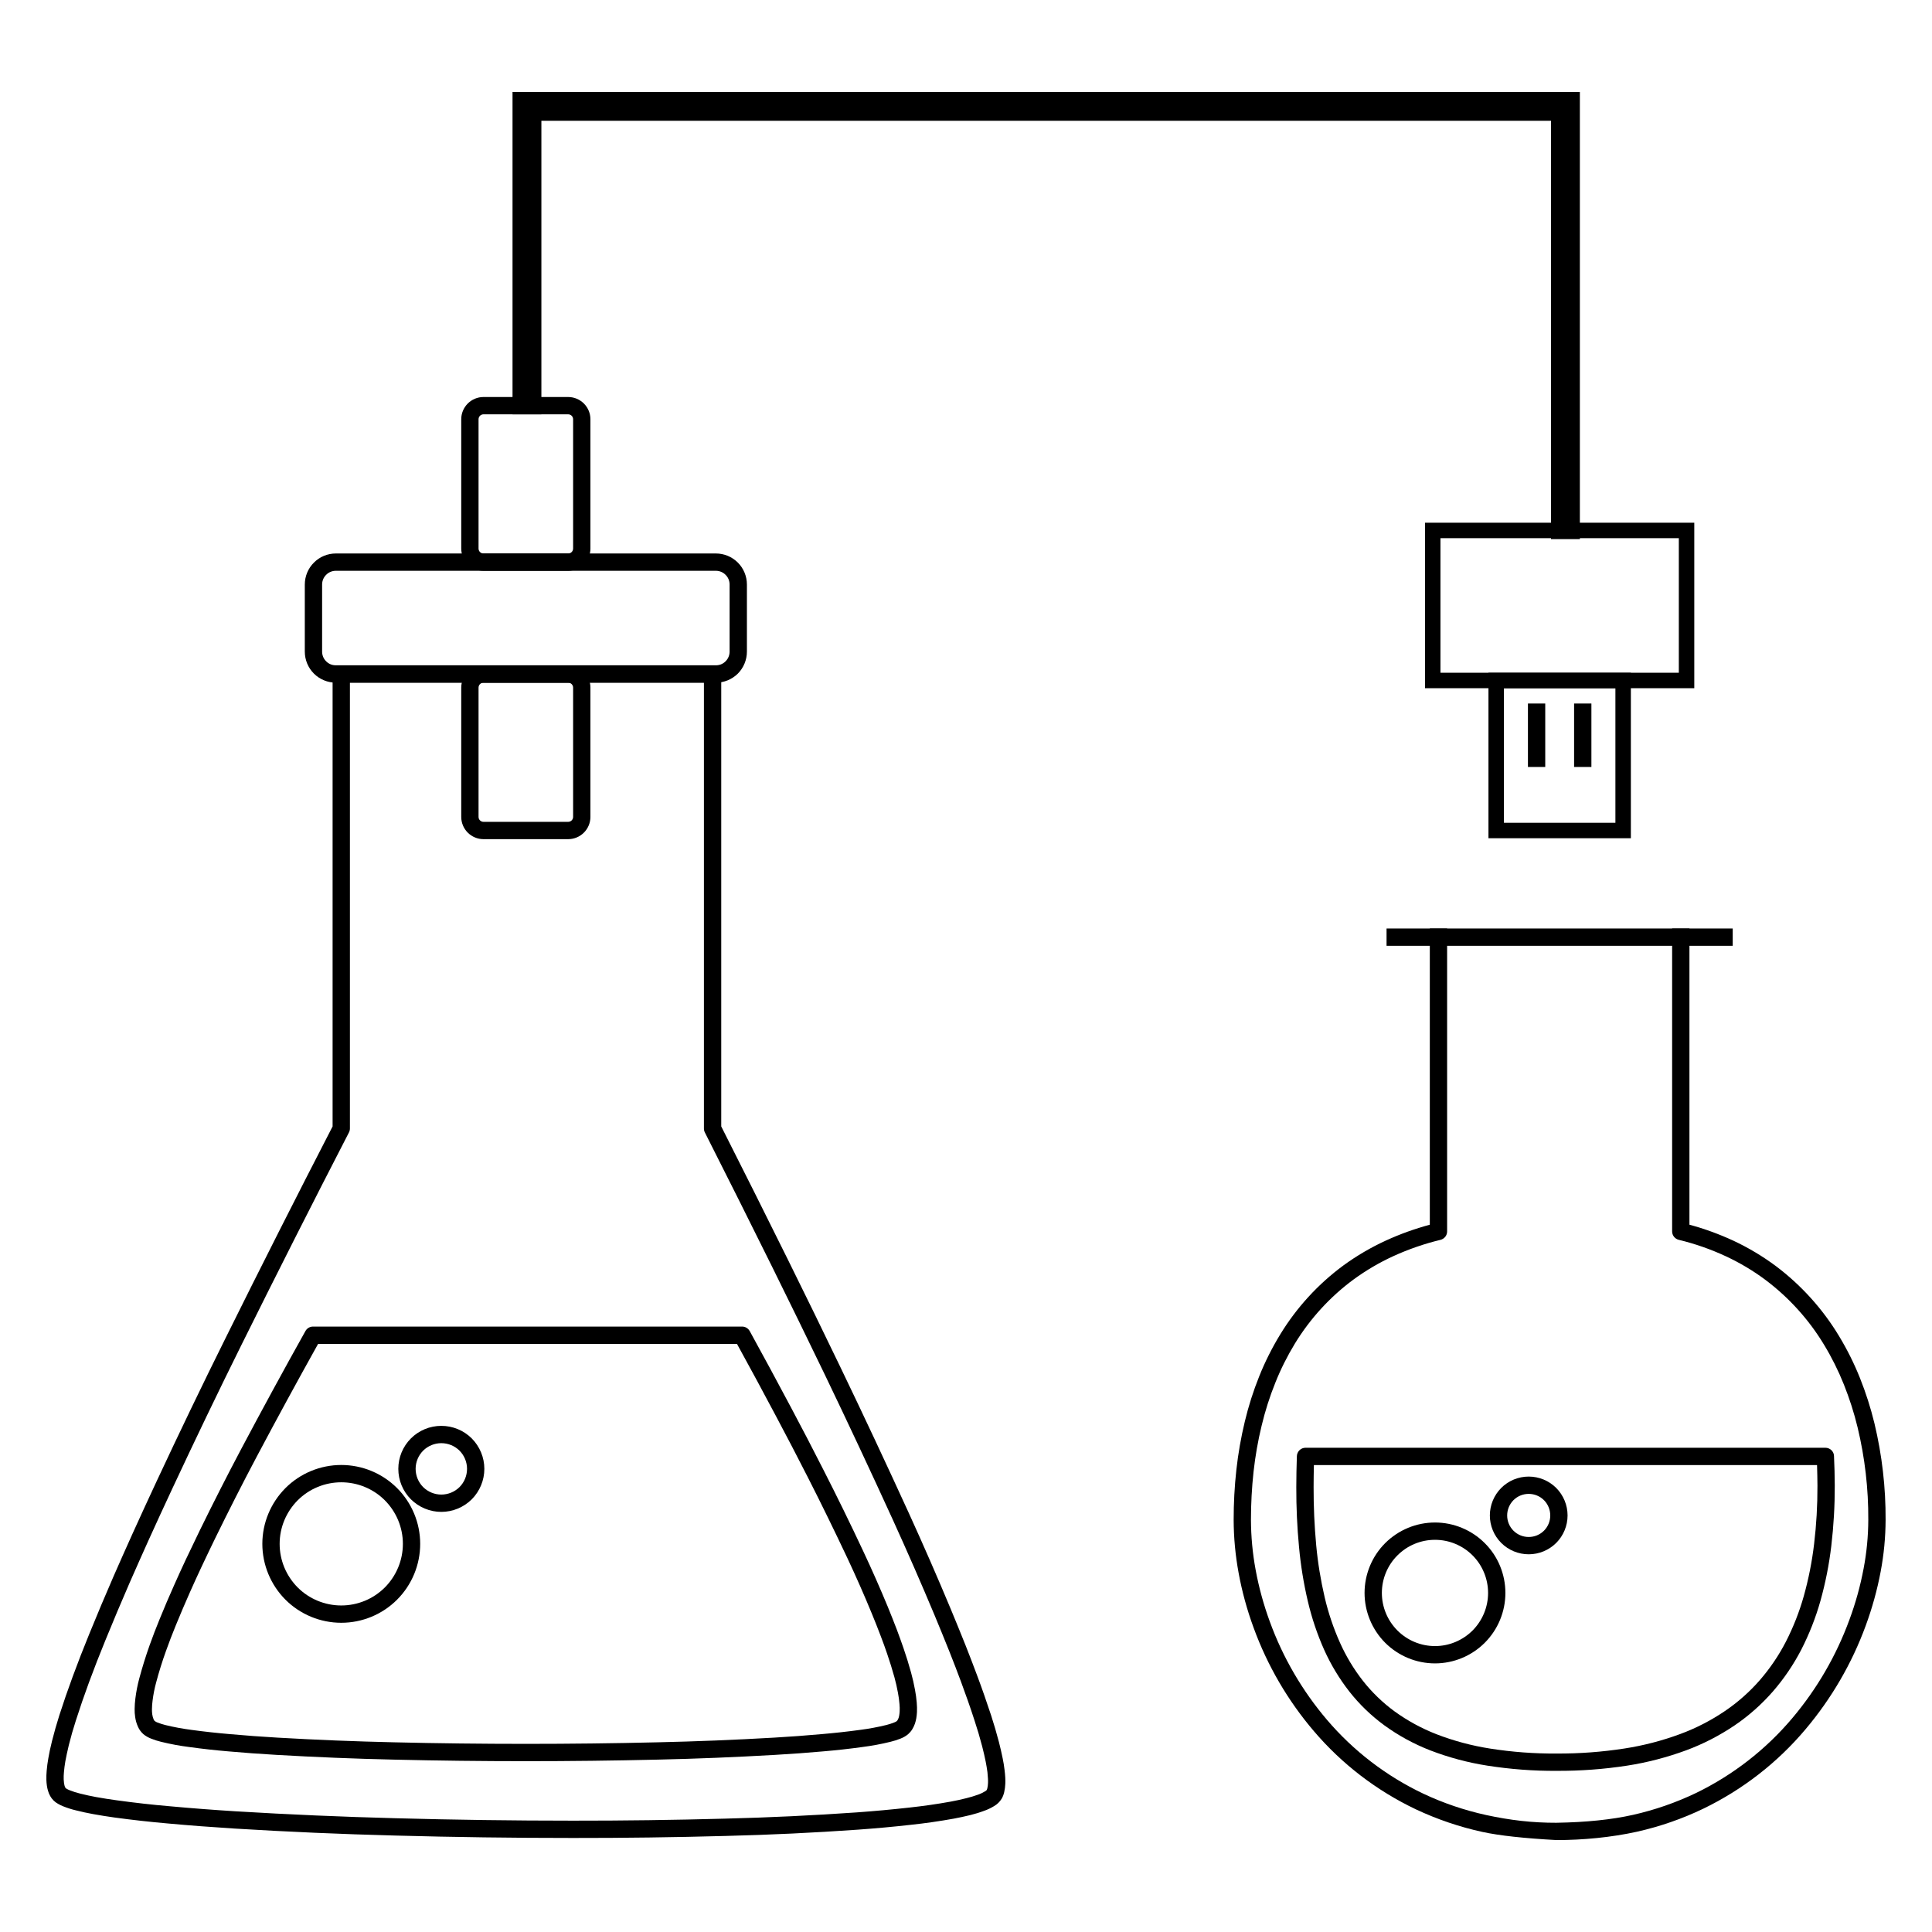 <?xml version="1.0" encoding="UTF-8"?>
<svg style="isolation:isolate" viewBox="0 0 375 375" xmlns="http://www.w3.org/2000/svg">
<defs>
<clipPath id="a">
<rect width="375" height="375"/>
</clipPath>
</defs>
<g clip-path="url(#a)">
<g fill-rule="evenodd">
<path d="m64.559 129.14h75.433v89.498c4.356 8.611 8.679 17.245 12.957 25.891 3.438 6.943 6.831 13.897 10.19 20.873 4.524 9.385 8.937 18.825 13.27 28.299 2.8 6.137 5.499 12.307 8.097 18.533 0.996 2.386 1.971 4.782 2.934 7.19 0.75 1.903 1.489 3.818 2.206 5.745 0.963 2.564 1.859 5.151 2.721 7.76 0.56 1.713 1.064 3.449 1.523 5.196 0.269 1.053 0.515 2.094 0.728 3.158 0.157 0.75 0.28 1.512 0.37 2.285 0.067 0.481 0.1 0.974 0.134 1.455 0.022 0.392 0.022 0.773 0.011 1.165-0.022 0.549-0.089 1.109-0.213 1.646-0.1 0.448-0.257 0.885-0.492 1.288-0.37 0.605-0.885 1.109-1.501 1.456-0.627 0.381-1.288 0.694-1.982 0.929-0.84 0.314-1.713 0.571-2.587 0.795-1.064 0.258-2.15 0.493-3.225 0.695-2.732 0.492-5.487 0.895-8.253 1.187-3.449 0.392-6.91 0.705-10.37 0.952-8.544 0.604-17.111 1.007-25.678 1.22-9.888 0.269-19.777 0.403-29.676 0.392-11.49 0-22.99-0.157-34.48-0.47-10.392-0.269-20.773-0.717-31.143-1.355-4.311-0.269-8.623-0.594-12.923-0.986-3.483-0.302-6.965-0.694-10.426-1.164-1.377-0.191-2.754-0.415-4.121-0.661-1.108-0.202-2.206-0.437-3.303-0.717-0.862-0.201-1.691-0.47-2.509-0.795-0.347-0.134-0.671-0.302-0.985-0.481-0.325-0.18-0.616-0.392-0.873-0.65-0.258-0.257-0.482-0.549-0.65-0.862-0.19-0.336-0.336-0.694-0.437-1.064-0.089-0.302-0.157-0.616-0.201-0.929-0.056-0.37-0.09-0.751-0.101-1.132-0.011-0.593 0-1.187 0.056-1.769 0.067-0.829 0.179-1.635 0.325-2.452 0.089-0.504 0.19-1.019 0.291-1.523 0.134-0.616 0.28-1.221 0.425-1.826 0.426-1.691 0.907-3.37 1.434-5.028 0.806-2.497 1.657-4.972 2.564-7.424 1.019-2.766 2.083-5.51 3.203-8.242 1.545-3.797 3.136-7.571 4.77-11.322 1.221-2.788 2.464-5.577 3.718-8.354 1.523-3.36 3.069-6.719 4.625-10.056 4.379-9.373 8.858-18.69 13.461-27.952 6.786-13.684 13.684-27.324 20.683-40.896v-89.498zm3.36 3.359h68.713v86.542c0 0.269 0.056 0.526 0.18 0.761 4.412 8.724 8.79 17.459 13.124 26.216 3.427 6.932 6.82 13.875 10.18 20.84 4.501 9.362 8.914 18.78 13.236 28.243 2.777 6.103 5.465 12.24 8.052 18.421 0.985 2.374 1.96 4.748 2.911 7.134 0.751 1.892 1.479 3.785 2.184 5.677 0.941 2.531 1.837 5.073 2.665 7.637 0.549 1.658 1.042 3.326 1.479 5.006 0.257 0.986 0.481 1.971 0.683 2.968 0.134 0.672 0.246 1.355 0.336 2.027 0.044 0.414 0.078 0.828 0.1 1.243 0.023 0.28 0.023 0.571 0.012 0.851-0.012 0.358-0.056 0.705-0.135 1.052-0.022 0.101-0.056 0.202-0.101 0.303-0.078 0.101-0.179 0.19-0.302 0.257-0.448 0.269-0.918 0.504-1.411 0.672-0.75 0.269-1.501 0.493-2.273 0.683-1.008 0.258-2.016 0.471-3.024 0.661-2.654 0.482-5.33 0.862-8.007 1.154-3.415 0.38-6.831 0.694-10.246 0.94-8.5 0.594-17.011 0.997-25.533 1.21-9.854 0.268-19.72 0.403-29.586 0.392-11.467 0-22.923-0.157-34.39-0.471-10.348-0.269-20.695-0.716-31.031-1.344-4.278-0.268-8.556-0.593-12.822-0.985-3.438-0.291-6.854-0.683-10.269-1.153-1.333-0.18-2.654-0.392-3.987-0.628-1.03-0.19-2.072-0.414-3.091-0.671-0.705-0.168-1.4-0.392-2.072-0.661-0.19-0.079-0.391-0.168-0.571-0.28-0.067-0.034-0.123-0.079-0.179-0.123-0.022-0.023-0.045-0.056-0.056-0.079-0.067-0.123-0.123-0.257-0.157-0.38-0.044-0.157-0.078-0.314-0.1-0.471-0.034-0.257-0.056-0.515-0.068-0.773-0.011-0.447 0-0.907 0.045-1.355 0.056-0.727 0.157-1.455 0.28-2.172 0.09-0.47 0.179-0.941 0.28-1.4 0.123-0.571 0.258-1.153 0.392-1.724 0.403-1.613 0.862-3.214 1.378-4.805 0.783-2.452 1.623-4.882 2.508-7.29 1.008-2.732 2.06-5.442 3.169-8.141 1.534-3.763 3.113-7.514 4.737-11.243 1.221-2.777 2.453-5.555 3.696-8.309 1.523-3.349 3.057-6.697 4.613-10.023 4.368-9.351 8.836-18.645 13.416-27.884 6.842-13.785 13.796-27.526 20.852-41.21 0.123-0.236 0.19-0.504 0.19-0.773v-86.542z"/>
<path d="m65.186 107.43h73.765c1.601 0 3.135 0.638 4.266 1.769 1.12 1.12 1.758 2.654 1.758 4.256v13.024c0 1.601-0.638 3.135-1.758 4.266-1.131 1.12-2.665 1.758-4.266 1.758h-73.765c-1.601 0-3.135-0.638-4.255-1.758-1.131-1.131-1.769-2.665-1.769-4.266v-13.024c0-1.602 0.638-3.136 1.769-4.256 1.12-1.131 2.654-1.769 4.255-1.769zm0 3.36h73.765c0.705 0 1.388 0.28 1.881 0.784 0.504 0.492 0.784 1.175 0.784 1.881v13.024c0 0.705-0.28 1.388-0.784 1.881-0.493 0.504-1.176 0.784-1.881 0.784h-73.765c-0.705 0-1.388-0.28-1.881-0.784-0.504-0.493-0.784-1.176-0.784-1.881v-13.024c0-0.706 0.28-1.389 0.784-1.881 0.493-0.504 1.176-0.784 1.881-0.784z"/>
<path d="m114.6 81.372v25.107c0 1.142-0.459 2.24-1.265 3.046-0.807 0.806-1.904 1.266-3.046 1.266h-16.451c-1.142 0-2.239-0.46-3.046-1.266-0.806-0.806-1.265-1.904-1.265-3.046v-25.107c0-1.142 0.459-2.239 1.265-3.046 0.807-0.806 1.904-1.265 3.046-1.265h16.451c1.142 0 2.239 0.459 3.046 1.265 0.806 0.807 1.265 1.904 1.265 3.046zm-3.359 0v25.107c0 0.247-0.101 0.493-0.28 0.672-0.18 0.179-0.426 0.28-0.672 0.28h-16.451c-0.246 0-0.492-0.101-0.672-0.28-0.179-0.179-0.28-0.425-0.28-0.672v-25.107c0-0.246 0.101-0.492 0.28-0.672 0.18-0.179 0.426-0.28 0.672-0.28h16.451c0.246 0 0.492 0.101 0.672 0.28 0.179 0.18 0.28 0.426 0.28 0.672z"/>
<path d="m114.6 133.46v25.107c0 1.142-0.459 2.24-1.265 3.046-0.807 0.806-1.904 1.266-3.046 1.266h-16.451c-1.142 0-2.239-0.46-3.046-1.266-0.806-0.806-1.265-1.904-1.265-3.046v-25.107c0-1.142 0.459-2.239 1.265-3.046 0.807-0.806 1.904-1.265 3.046-1.265h16.451c1.142 0 2.239 0.459 3.046 1.265 0.806 0.807 1.265 1.904 1.265 3.046zm-3.359 0v25.107c0 0.247-0.101 0.493-0.28 0.672-0.18 0.179-0.426 0.28-0.672 0.28h-16.451c-0.246 0-0.492-0.101-0.672-0.28-0.179-0.179-0.28-0.425-0.28-0.672v-25.107c0-0.246 0.101-0.492 0.28-0.672 0.18-0.179 0.426-0.28 0.672-0.28h16.451c0.246 0 0.492 0.101 0.672 0.28 0.179 0.18 0.28 0.426 0.28 0.672z"/>
<path d="m145.52 258.36c2.71 4.938 5.398 9.899 8.041 14.882 2.105 3.953 4.177 7.929 6.203 11.927 2.688 5.263 5.286 10.571 7.795 15.924 1.668 3.55 3.247 7.133 4.748 10.75 0.604 1.49 1.198 2.968 1.769 4.469 0.448 1.198 0.885 2.396 1.299 3.605 0.538 1.568 1.03 3.147 1.467 4.737 0.302 1.109 0.56 2.218 0.762 3.349 0.156 0.817 0.268 1.646 0.336 2.475 0.056 0.615 0.067 1.231 0.044 1.836-0.022 0.414-0.067 0.818-0.134 1.221-0.067 0.347-0.146 0.683-0.258 1.019-0.134 0.392-0.313 0.761-0.526 1.108-0.213 0.348-0.481 0.661-0.784 0.93-0.448 0.381-0.974 0.672-1.523 0.885-0.627 0.246-1.265 0.448-1.915 0.604-1.803 0.448-3.639 0.784-5.487 1.019-2.508 0.348-5.039 0.627-7.57 0.84-3.113 0.28-6.238 0.504-9.373 0.683-7.57 0.437-15.141 0.751-22.722 0.919-8.544 0.201-17.089 0.302-25.633 0.302s-17.1-0.101-25.633-0.302c-7.582-0.168-15.163-0.482-22.733-0.919-3.124-0.179-6.249-0.403-9.373-0.683-2.531-0.213-5.051-0.492-7.57-0.84-1.848-0.235-3.673-0.571-5.488-1.019-0.649-0.156-1.287-0.358-1.903-0.604-0.56-0.213-1.075-0.504-1.535-0.885-0.447-0.403-0.806-0.885-1.041-1.434-0.28-0.604-0.459-1.243-0.549-1.903-0.078-0.515-0.112-1.03-0.1-1.557 0.011-0.672 0.056-1.355 0.145-2.038 0.168-1.344 0.426-2.665 0.784-3.975 0.582-2.15 1.243-4.278 1.993-6.383 0.605-1.691 1.243-3.36 1.926-5.017 0.908-2.229 1.848-4.446 2.834-6.641 0.716-1.613 1.455-3.236 2.206-4.838 0.907-1.915 1.814-3.818 2.743-5.722 2.61-5.342 5.308-10.639 8.086-15.891 4.065-7.66 8.208-15.274 12.441-22.845 0.302-0.537 0.862-0.862 1.467-0.862h83.283c0.616 0 1.176 0.336 1.478 0.874zm-2.475 2.486c2.553 4.636 5.062 9.294 7.548 13.975 2.094 3.931 4.155 7.895 6.181 11.871 2.666 5.229 5.241 10.515 7.75 15.834 1.635 3.494 3.203 7.033 4.67 10.605 0.604 1.445 1.175 2.912 1.735 4.379 0.448 1.153 0.863 2.318 1.266 3.494 0.515 1.5 0.985 3.012 1.411 4.546 0.28 1.008 0.504 2.027 0.694 3.057 0.134 0.717 0.235 1.445 0.291 2.162 0.045 0.459 0.056 0.929 0.034 1.388-0.011 0.269-0.045 0.538-0.09 0.818-0.033 0.168-0.067 0.336-0.123 0.493-0.056 0.145-0.123 0.291-0.202 0.425-0.033 0.056-0.078 0.112-0.123 0.157-0.157 0.123-0.336 0.213-0.526 0.28-0.493 0.201-0.997 0.358-1.523 0.493-1.68 0.414-3.393 0.727-5.118 0.951-2.463 0.336-4.938 0.605-7.424 0.818-3.08 0.28-6.182 0.504-9.273 0.683-7.525 0.437-15.073 0.739-22.609 0.907-8.522 0.202-17.033 0.302-25.555 0.302s-17.044-0.1-25.555-0.302c-7.548-0.168-15.084-0.47-22.621-0.907-3.091-0.179-6.181-0.403-9.272-0.683-2.486-0.213-4.961-0.482-7.425-0.818-1.724-0.224-3.426-0.537-5.117-0.951-0.515-0.135-1.031-0.292-1.523-0.493-0.191-0.067-0.359-0.157-0.515-0.28-0.079-0.079-0.146-0.168-0.191-0.269-0.134-0.313-0.235-0.649-0.28-0.985-0.056-0.348-0.067-0.695-0.067-1.031 0.011-0.571 0.045-1.131 0.123-1.679 0.146-1.187 0.381-2.374 0.695-3.528 0.548-2.06 1.187-4.11 1.914-6.125 0.583-1.635 1.21-3.27 1.871-4.883 0.895-2.195 1.825-4.367 2.788-6.54 0.706-1.601 1.445-3.191 2.184-4.782 0.896-1.892 1.791-3.785 2.71-5.666 2.598-5.308 5.274-10.582 8.04-15.801 3.897-7.346 7.873-14.648 11.927-21.915h81.3z"/>
<path d="m50.92 299.66c0-4.053 1.623-7.95 4.49-10.828 2.867-2.867 6.775-4.48 10.829-4.48 4.065 0 7.962 1.613 10.829 4.48 2.878 2.878 4.491 6.775 4.491 10.828 0 4.066-1.613 7.963-4.491 10.841-2.867 2.866-6.764 4.479-10.829 4.479-4.054 0-7.962-1.613-10.829-4.479-2.867-2.878-4.49-6.775-4.49-10.841zm3.359 0c0-3.169 1.266-6.203 3.505-8.454 2.24-2.24 5.286-3.494 8.455-3.494s6.215 1.254 8.455 3.494c2.24 2.251 3.505 5.285 3.505 8.454 0 3.181-1.265 6.216-3.505 8.466-2.24 2.24-5.286 3.494-8.455 3.494s-6.215-1.254-8.455-3.494c-2.239-2.25-3.505-5.285-3.505-8.466z"/>
<path d="m77.314 285.1c0-2.206 0.874-4.333 2.442-5.901 1.567-1.568 3.695-2.441 5.901-2.441 2.217 0 4.345 0.873 5.913 2.441 1.557 1.568 2.441 3.695 2.441 5.901 0 2.218-0.884 4.345-2.441 5.913-1.568 1.557-3.696 2.442-5.913 2.442-2.206 0-4.334-0.885-5.901-2.442-1.568-1.568-2.442-3.695-2.442-5.913zm3.36 0c0-1.321 0.526-2.586 1.456-3.527 0.94-0.929 2.206-1.456 3.527-1.456 1.333 0 2.598 0.527 3.539 1.456 0.929 0.941 1.456 2.206 1.456 3.527 0 1.333-0.527 2.599-1.456 3.539-0.941 0.93-2.206 1.456-3.539 1.456-1.321 0-2.587-0.526-3.527-1.456-0.93-0.94-1.456-2.206-1.456-3.539z"/>
</g>
<path d="m288.91 130.58h27.64v32.12h-27.64v-32.12zm3 3h21.64v26.12h-21.64v-26.12z" fill-rule="evenodd"/>
<path d="m276.59 101.46h52.27v32.12h-52.27v-32.12zm3 3h46.27v26.12h-46.27v-26.12z" fill-rule="evenodd"/>
<path d="m105.08 77.621v2.799h-5.599v-2.799-59.777h207.17v83.999 2.8h-5.599v-2.8-78.4h-195.97v54.178z"/>
<path d="m299.93 147.19v1.679h-3.359v-1.679-8.959-1.68h3.359v1.68 8.959z"/>
<path d="m308.89 147.19v1.679h-3.36v-1.679-8.959-1.68h3.36v1.68 8.959z"/>
<path d="m324.56 181.9v-1.68h3.359v1.68 33.225 22.588c2.912 0.784 5.756 1.825 8.5 3.09 2.923 1.367 5.7 3.024 8.287 4.95 4.905 3.696 9.07 8.298 12.24 13.561 1.579 2.61 2.945 5.342 4.076 8.175 1.142 2.856 2.083 5.801 2.811 8.802 1.467 6.137 2.194 12.419 2.161 18.724-0.011 3.371-0.336 6.742-0.963 10.056-0.672 3.561-1.646 7.067-2.901 10.482-2.687 7.335-6.651 14.144-11.691 20.112-5.442 6.462-12.184 11.692-19.776 15.376-4.132 1.993-8.477 3.494-12.957 4.502-4.927 1.086-10.504 1.623-15.543 1.612v-3.359q8.609-0.14 14.815-1.534c4.222-0.952 8.321-2.375 12.229-4.245 7.167-3.482 13.528-8.421 18.668-14.513 4.793-5.677 8.544-12.139 11.097-19.116 1.199-3.236 2.117-6.551 2.755-9.944 0.594-3.113 0.896-6.271 0.907-9.451 0.034-6.025-0.66-12.05-2.071-17.918-0.683-2.833-1.579-5.621-2.666-8.343-1.063-2.654-2.34-5.229-3.829-7.682-2.946-4.893-6.809-9.171-11.378-12.609-2.397-1.792-4.972-3.326-7.693-4.592-2.934-1.366-6.003-2.441-9.161-3.202-0.358-0.09-0.683-0.303-0.918-0.594-0.235-0.302-0.358-0.661-0.358-1.041v-23.887-33.225zm-22.397 171.9v3.359q-9.496-0.515-14.413-1.579c-4.468-0.974-8.813-2.452-12.956-4.401-7.593-3.617-14.334-8.779-19.777-15.174-5.073-5.946-9.037-12.755-11.702-20.09-1.265-3.449-2.24-6.987-2.9-10.605-0.627-3.393-0.952-6.842-0.963-10.302 0-3.248 0.168-6.484 0.526-9.72 0.347-3.147 0.896-6.271 1.635-9.351 0.717-3.012 1.657-5.958 2.811-8.824 1.131-2.822 2.497-5.532 4.076-8.119 3.18-5.208 7.346-9.754 12.251-13.371 2.598-1.893 5.375-3.517 8.287-4.849 2.743-1.254 5.577-2.273 8.488-3.057v-15.129-40.684-1.68h3.36v1.68 40.684 16.428c0 0.38-0.123 0.739-0.359 1.041-0.235 0.291-0.56 0.504-0.918 0.594-3.158 0.761-6.226 1.825-9.171 3.169-2.71 1.243-5.286 2.755-7.694 4.513-4.557 3.359-8.421 7.581-11.377 12.408-1.479 2.43-2.766 4.983-3.819 7.626-1.097 2.71-1.982 5.509-2.665 8.354-0.717 2.945-1.232 5.924-1.568 8.936-0.336 3.102-0.504 6.227-0.504 9.351 0.011 3.247 0.314 6.495 0.907 9.698 0.627 3.415 1.557 6.786 2.755 10.056 2.531 6.965 6.293 13.416 11.098 19.06 5.14 6.036 11.5 10.907 18.656 14.311 3.908 1.848 8.018 3.237 12.24 4.166 4.681 1.008 8.914 1.512 13.696 1.501z" fill-rule="evenodd"/>
<path d="m270.81 183.58h-1.68v-3.359h1.68 63.831 1.68v3.359h-1.68-63.831z"/>
<path d="m355.98 282.61c0.09 1.926 0.135 3.841 0.146 5.767 0.011 3.909-0.213 7.817-0.672 11.692-0.426 3.605-1.131 7.167-2.105 10.649-0.919 3.27-2.173 6.451-3.718 9.474-1.512 2.912-3.36 5.644-5.51 8.119-2.184 2.497-4.67 4.715-7.413 6.574-2.934 1.982-6.092 3.617-9.418 4.848-3.718 1.367-7.559 2.375-11.479 2.979-4.512 0.695-9.07 1.031-13.639 1.008-4.513 0.034-9.015-0.313-13.472-1.008-3.796-0.593-7.514-1.59-11.098-2.967-3.158-1.232-6.148-2.856-8.891-4.849-2.553-1.87-4.849-4.076-6.809-6.574-1.948-2.497-3.583-5.207-4.882-8.096-1.355-3.035-2.408-6.182-3.169-9.418-0.818-3.483-1.389-7.01-1.714-10.571-0.369-3.853-0.537-7.716-0.526-11.591 0-2.004 0.045-4.009 0.112-6.013 0.011-0.437 0.201-0.851 0.515-1.154 0.314-0.302 0.728-0.47 1.165-0.47h100.9c0.436 0 0.851 0.168 1.164 0.459 0.314 0.302 0.504 0.706 0.515 1.142zm-3.292 1.758c0.045 1.344 0.067 2.677 0.078 4.021 0.012 3.774-0.201 7.547-0.649 11.288-0.403 3.426-1.075 6.808-2.005 10.134-0.862 3.057-2.027 6.014-3.471 8.836-1.378 2.676-3.08 5.185-5.051 7.458-1.993 2.284-4.266 4.3-6.775 6.002-2.71 1.837-5.621 3.337-8.69 4.469-3.505 1.299-7.133 2.239-10.829 2.81-4.333 0.672-8.734 0.997-13.124 0.975-4.334 0.033-8.668-0.292-12.946-0.963-3.561-0.56-7.055-1.49-10.414-2.789-2.878-1.12-5.611-2.609-8.119-4.423-2.307-1.691-4.379-3.685-6.148-5.935-1.781-2.274-3.27-4.76-4.457-7.403-1.265-2.833-2.262-5.778-2.968-8.802-0.772-3.337-1.332-6.707-1.646-10.112-0.347-3.751-0.515-7.514-0.504-11.288 0-1.422 0.023-2.855 0.056-4.278h97.662z" fill-rule="evenodd"/>
<path d="m264.86 309.19c0-3.628 1.444-7.111 3.997-9.664 2.565-2.564 6.048-4.009 9.676-4.009 3.617 0 7.1 1.445 9.664 4.009 2.565 2.553 3.998 6.036 3.998 9.664 0 3.617-1.433 7.1-3.998 9.665-2.564 2.564-6.047 4.009-9.664 4.009-3.628 0-7.111-1.445-9.676-4.009-2.553-2.565-3.997-6.048-3.997-9.665zm3.359 0c0-2.732 1.086-5.364 3.024-7.29 1.926-1.937 4.546-3.023 7.29-3.023 2.732 0 5.353 1.086 7.29 3.023 1.926 1.926 3.012 4.558 3.012 7.29 0 2.733-1.086 5.353-3.012 7.291-1.937 1.926-4.558 3.023-7.29 3.023-2.744 0-5.364-1.097-7.29-3.023-1.938-1.938-3.024-4.558-3.024-7.291z" fill-rule="evenodd"/>
<path d="m289.18 294.15c0-2.005 0.795-3.92 2.206-5.342 1.411-1.411 3.337-2.206 5.33-2.206 2.005 0 3.931 0.795 5.342 2.206 1.411 1.422 2.206 3.337 2.206 5.342 0 1.993-0.795 3.919-2.206 5.33s-3.337 2.206-5.342 2.206c-1.993 0-3.919-0.795-5.33-2.206s-2.206-3.337-2.206-5.33zm3.359 0c0-1.109 0.437-2.173 1.221-2.968 0.784-0.784 1.848-1.22 2.956-1.22 1.12 0 2.184 0.436 2.968 1.22 0.784 0.795 1.22 1.859 1.22 2.968 0 1.108-0.436 2.172-1.22 2.956s-1.848 1.221-2.968 1.221c-1.108 0-2.172-0.437-2.956-1.221s-1.221-1.848-1.221-2.956z" fill-rule="evenodd"/>
</g>
</svg>
